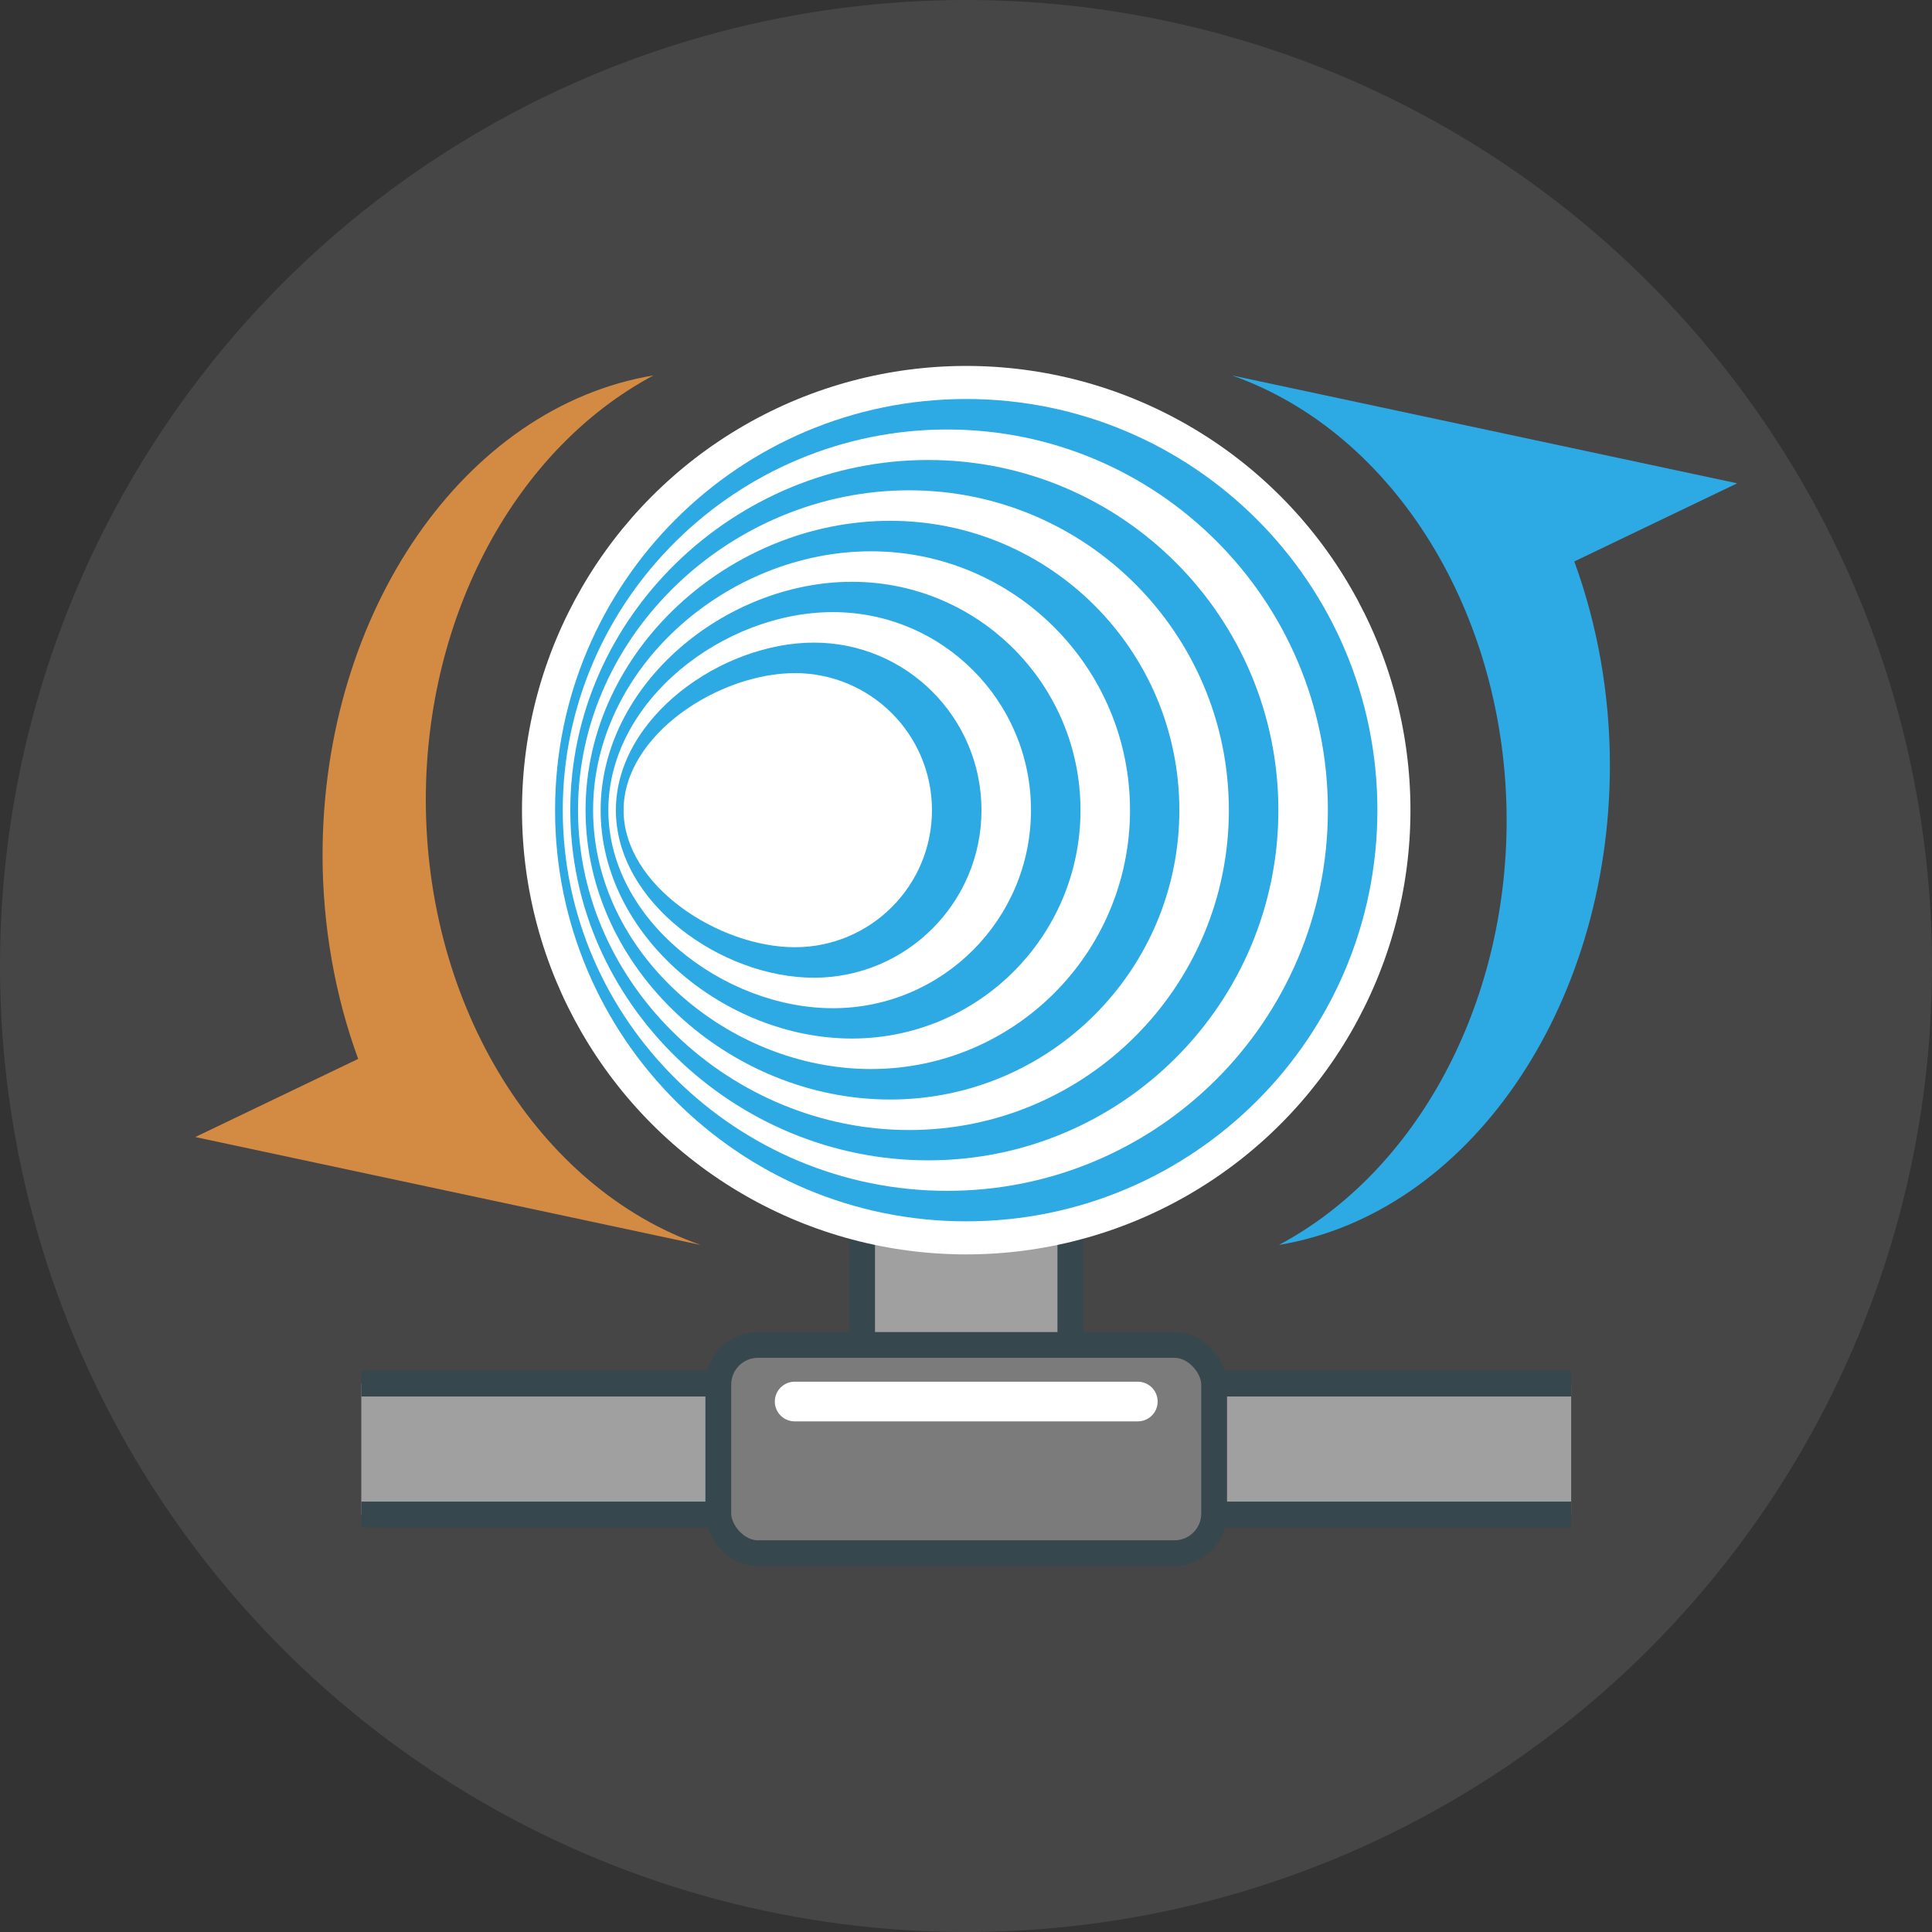 <svg xmlns="http://www.w3.org/2000/svg" width="188" height="188" id="svg32"><rect width="100%" height="100%" fill="#333333" stroke="none"/><style id="style2"></style><g id="XMLID_127_"><circle id="XMLID_129_" cx="94" cy="94" r="94" fill="#fff" opacity=".1" fill-opacity=".959"/></g><g transform="matrix(.193 0 0 .193 2.73 91.568)" id="g28"><rect transform="matrix(0 -1 -1 0 0 0)" x="-259.157" y="-525.516" width="135.714" height="105" rx="20" ry="20" fill="#a0a0a0" stroke="#37474e" stroke-linecap="round" stroke-linejoin="round" stroke-width="13" id="rect10"/><path d="M168.016 223.157h610v66h-610z" fill="#a0a0a0" id="path12"/><path d="M168.016 223.157h610m0 66h-610" fill="none" stroke="#37474e" stroke-linejoin="round" stroke-width="13" id="path14"/><rect x="348.016" y="203.657" width="250" height="105" rx="20" ry="20" fill="#7b7b7b" stroke="#37474e" stroke-linecap="round" stroke-linejoin="round" stroke-width="13" id="rect16"/><path d="M386.508 232.19h173.016" fill="none" stroke="#fff" stroke-linecap="round" stroke-linejoin="round" stroke-width="20" id="path18"/><circle cx="473.016" cy="-65.968" r="223.976" fill="#fff" id="circle20"/><path d="M396.226-150.446c-46.644 0-99.853 37.834-99.853 84.478 0 46.644 53.21 84.477 99.853 84.477s84.478-37.836 84.478-84.48c0-46.644-37.834-84.478-84.478-84.478zm-9.588 153.58c-38.18 0-86.378-30.923-86.378-69.102 0-38.18 48.2-69.103 86.378-69.103 38.18 0 69.102 30.92 69.102 69.1 0 38.18-30.923 69.102-69.102 69.102zm28.764-184.244c-63.574 0-126.717 51.568-126.717 115.142S351.74 49.174 415.402 49.174 530.63-2.394 530.63-65.968 479.062-181.11 415.402-181.11zm-9.588 214.995c-55.11 0-113.242-44.658-113.242-99.853 0-55.196 58.133-99.853 113.242-99.853 55.11 0 99.853 44.74 99.853 99.85 0 55.11-44.744 99.853-99.853 99.853zm28.85-245.746c-80.59 0-153.58 65.3-153.58 145.89 0 80.59 72.99 145.892 153.58 145.892 80.59 0 145.806-65.302 145.806-145.892 0-80.59-65.302-145.892-145.806-145.892zM424.99 64.55c-72.126 0-140.105-58.48-140.105-130.518 0-72.04 68.065-130.517 140.105-130.517 72.04 0 130.603 58.39 130.603 130.517 0 72.125-58.478 130.517-130.603 130.517zm28.85-307.075c-97.52 0-180.444 79.036-180.444 176.557 0 97.52 82.923 176.556 180.444 176.556 97.52 0 176.557-79.035 176.557-176.556 0-97.52-79.036-176.557-176.557-176.557zM444.252 95.3c-89.056 0-166.97-72.213-166.97-161.268 0-89.056 77.914-161.268 166.97-161.268s161.18 72.212 161.18 161.268c0 89.055-72.124 161.267-161.18 161.267zm28.764-368.575c-114.45 0-207.307 92.856-207.307 207.307S358.562 141.34 473.013 141.34s207.31-92.858 207.31-207.31-92.857-207.307-207.308-207.307zm-9.588 399.24c-105.986 0-193.832-85.947-193.832-191.933 0-105.986 87.846-191.932 193.832-191.932S655.36-171.954 655.36-65.968c0 105.986-85.946 191.932-191.932 191.932z" fill="#2daae4" stroke-width=".864" id="path22"/><path d="M606.992-285.163l44.266 9.454 94.14 20.104 116.32 24.84-82.126 39.4c11.694 31.943 17.933 67.007 17.96 102.866-.1 122.464-71.47 225.87-166.84 241.727C700.4 116.01 745.44 32.05 745.487-60.723c-.042-104.07-56.504-195.57-138.496-224.44z" fill="#2daae4" id="path24"/><path d="M339.04 153.226l-44.266-9.453-94.14-20.102-116.32-24.836 82.126-39.4C154.746 27.49 148.506-7.574 148.48-43.433c.1-122.466 71.47-225.87 166.84-241.73-69.69 37.218-114.73 121.177-114.777 213.953.043 104.07 56.505 195.568 138.496 224.436z" fill="#d38a42" id="path26"/></g></svg>